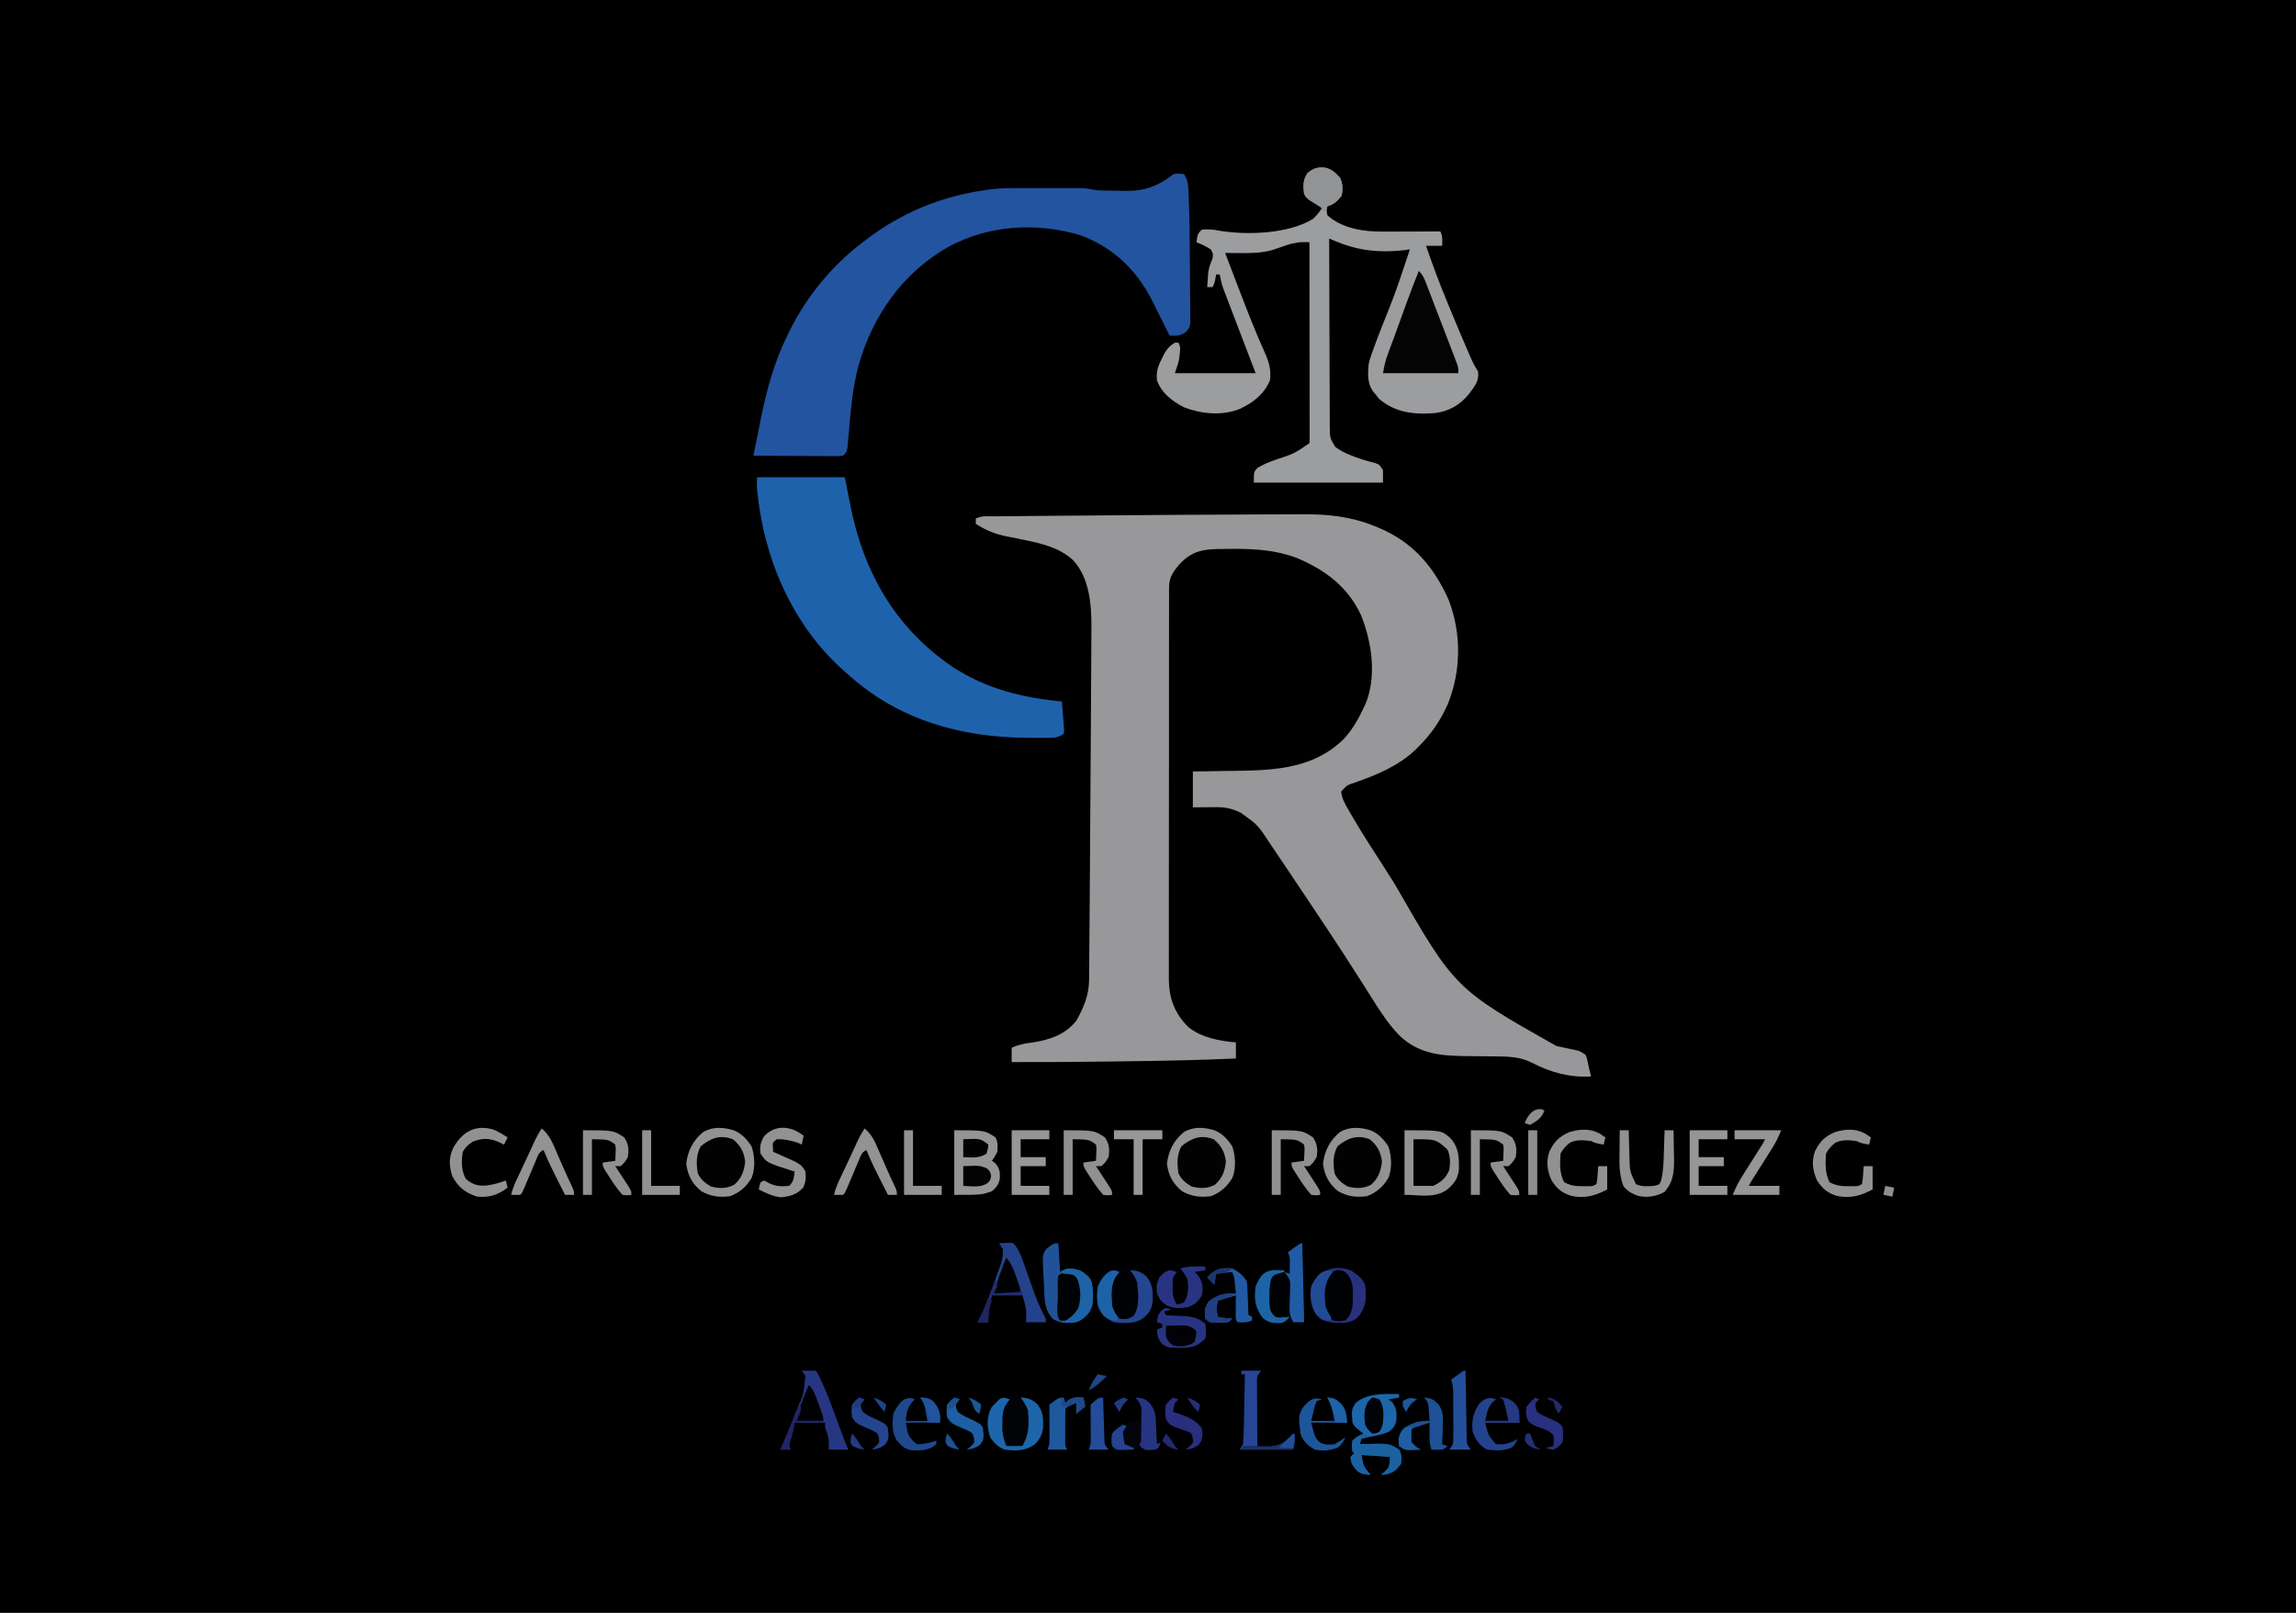 <?xml version="1.0" encoding="UTF-8"?>
<svg version="1.1" xmlns="http://www.w3.org/2000/svg" width="1280" height="899">
<path d="M0 0 C422.4 0 844.8 0 1280 0 C1280 296.67 1280 593.34 1280 899 C857.6 899 435.2 899 0 899 C0 602.33 0 305.66 0 0 Z " fill="#000000" transform="translate(0,0)"/>
<path d="M0 0 C12.278 -0.084 24.556 -0.149 36.834 -0.184 C40.539 -0.195 44.244 -0.213 47.949 -0.237 C52.291 -0.264 56.633 -0.277 60.976 -0.277 C62.538 -0.28 64.101 -0.287 65.663 -0.301 C79.344 -0.412 92.719 1.012 105.492 6.297 C106.244 6.601 106.996 6.906 107.771 7.219 C126.845 15.184 138.623 28.985 146.894 47.668 C153.981 66.301 153.758 87.041 146.328 105.504 C142.18 114.689 137.318 121.896 130.179 129.047 C129.564 129.673 128.95 130.3 128.316 130.945 C118.827 139.926 106.836 144.952 94.669 149.17 C89.988 150.744 89.988 150.744 86.851 154.289 C87.337 158.374 89.189 161.502 91.242 164.984 C91.914 166.158 91.914 166.158 92.6 167.354 C97.901 176.488 103.63 185.356 109.361 194.224 C111.755 197.94 114.122 201.673 116.489 205.407 C150.293 264.155 150.293 264.155 206.862 296.074 C208.84 296.509 210.821 296.934 212.804 297.348 C213.715 297.541 214.627 297.734 215.566 297.934 C216.383 298.101 217.2 298.268 218.041 298.44 C220.179 299.047 220.179 299.047 223.179 301.047 C223.875 302.852 223.875 302.852 224.304 304.922 C224.451 305.6 224.598 306.278 224.75 306.977 C224.891 307.66 225.033 308.343 225.179 309.047 C225.507 310.381 225.839 311.715 226.179 313.047 C214.482 313.763 203.638 310.852 193.367 305.472 C186.458 301.911 179.537 301.909 171.949 301.871 C170.158 301.848 168.367 301.824 166.576 301.799 C163.79 301.764 161.004 301.734 158.217 301.721 C143.382 301.635 130.391 300.963 119.179 290.047 C113.483 284.135 109.136 277.621 104.804 270.672 C103.746 268.998 102.689 267.324 101.629 265.651 C100.899 264.499 100.17 263.346 99.442 262.193 C85.765 240.551 71.439 219.308 57.179 198.047 C56.785 197.458 56.39 196.869 55.984 196.263 C53.557 192.643 51.121 189.031 48.679 185.422 C48.099 184.558 47.519 183.695 46.921 182.806 C40.458 172.917 40.458 172.917 31.054 166.172 C30.227 165.783 29.399 165.393 28.547 164.992 C24.909 163.54 21.768 162.921 17.851 162.949 C17.13 162.952 16.409 162.954 15.667 162.957 C14.763 162.966 13.86 162.975 12.929 162.984 C8.598 163.015 8.598 163.015 4.179 163.047 C4.179 156.447 4.179 149.847 4.179 143.047 C7.158 143.009 10.137 142.972 13.207 142.934 C16.153 142.887 19.099 142.836 22.044 142.784 C24.062 142.751 26.08 142.723 28.098 142.7 C50.119 142.443 71.426 141.345 88.078 125.207 C92.877 120.083 96.199 114.377 99.179 108.047 C99.596 107.19 100.012 106.332 100.441 105.449 C106.764 90.031 104.013 71.311 98.082 56.262 C90.743 40.167 77.991 30.737 62.179 24.047 C48.128 18.856 34.946 18.814 20.179 19.047 C19.467 19.054 18.755 19.061 18.021 19.069 C9.343 19.201 3.636 20.591 -2.567 26.793 C-6.203 30.848 -9.068 34.472 -9.075 40.103 C-9.084 41.308 -9.084 41.308 -9.093 42.536 C-9.087 43.851 -9.087 43.851 -9.081 45.192 C-9.085 46.128 -9.089 47.063 -9.093 48.027 C-9.103 51.17 -9.099 54.313 -9.095 57.456 C-9.1 59.706 -9.105 61.956 -9.111 64.207 C-9.124 70.327 -9.125 76.447 -9.122 82.567 C-9.121 87.676 -9.126 92.785 -9.131 97.894 C-9.143 110.641 -9.142 123.388 -9.135 136.135 C-9.13 147.193 -9.141 158.25 -9.16 169.307 C-9.18 180.668 -9.188 192.03 -9.184 203.391 C-9.182 209.766 -9.185 216.141 -9.199 222.517 C-9.212 228.517 -9.21 234.517 -9.197 240.517 C-9.194 242.715 -9.197 244.914 -9.205 247.112 C-9.216 250.122 -9.207 253.13 -9.195 256.139 C-9.206 257.434 -9.206 257.434 -9.217 258.755 C-9.123 269.461 -5.996 277.969 1.668 285.512 C8.856 291.38 19.13 293.337 28.179 294.047 C28.179 297.017 28.179 299.987 28.179 303.047 C8.317 303.94 -11.53 304.329 -31.409 304.579 C-34.536 304.619 -37.663 304.663 -40.79 304.707 C-59.468 304.969 -78.14 305.115 -96.821 305.047 C-96.821 302.407 -96.821 299.767 -96.821 297.047 C-93.069 295.369 -89.704 294.658 -85.633 294.172 C-75.917 292.735 -67.179 289.931 -60.821 282.047 C-56.689 274.746 -53.73 267.745 -53.662 259.299 C-53.653 258.369 -53.643 257.439 -53.633 256.481 C-53.627 255.47 -53.621 254.459 -53.615 253.417 C-53.605 252.338 -53.596 251.26 -53.585 250.148 C-53.554 246.547 -53.529 242.945 -53.504 239.344 C-53.483 236.789 -53.462 234.235 -53.441 231.68 C-53.378 224.098 -53.325 216.515 -53.273 208.933 C-53.253 206.093 -53.233 203.254 -53.213 200.415 C-53.102 184.7 -53.001 168.985 -52.908 153.27 C-52.851 143.737 -52.786 134.204 -52.713 124.671 C-52.641 115.208 -52.583 105.745 -52.546 96.282 C-52.527 91.574 -52.503 86.868 -52.461 82.161 C-52.423 77.802 -52.405 73.443 -52.402 69.084 C-52.397 67.528 -52.386 65.972 -52.367 64.416 C-52.212 51.075 -53.106 35.219 -62.821 25.047 C-70.611 18.061 -80.474 15.923 -90.453 13.867 C-91.459 13.658 -92.465 13.45 -93.502 13.235 C-95.502 12.827 -97.504 12.435 -99.511 12.06 C-106.035 10.754 -111.209 8.627 -116.821 5.047 C-116.821 4.057 -116.821 3.067 -116.821 2.047 C-113.484 0.379 -109.731 0.866 -106.06 0.841 C-105.144 0.832 -104.229 0.822 -103.285 0.812 C-100.21 0.78 -97.134 0.755 -94.059 0.73 C-91.876 0.71 -89.694 0.688 -87.512 0.667 C-81.612 0.61 -75.712 0.561 -69.812 0.514 C-66.144 0.484 -62.476 0.454 -58.808 0.423 C-42.667 0.289 -26.526 0.174 -10.385 0.07 C-6.923 0.047 -3.462 0.024 0 0 Z " fill="#98989A" transform="translate(660.821,286.953)"/>
<path d="M0 0 C1.011 0.083 2.021 0.165 3.062 0.25 C5.474 3.867 5.501 6.678 5.664 10.879 C5.701 11.695 5.737 12.512 5.775 13.353 C6.276 25.831 6.361 38.321 6.413 50.807 C6.426 53.755 6.454 56.701 6.495 59.648 C6.544 63.256 6.569 66.863 6.576 70.471 C6.586 72.489 6.62 74.508 6.655 76.526 C6.652 77.746 6.649 78.966 6.646 80.222 C6.654 81.293 6.662 82.364 6.671 83.467 C6.062 86.25 6.062 86.25 3.733 88.611 C0.581 90.545 -1.304 90.588 -4.938 90.25 C-5.434 89.246 -5.93 88.242 -6.441 87.207 C-8.233 83.591 -10.045 79.985 -11.865 76.383 C-12.812 74.499 -13.745 72.607 -14.676 70.715 C-23.488 53.406 -36.606 40.989 -54.938 34.25 C-79.45 27.131 -105.74 28.634 -128.338 40.907 C-153.744 55.346 -170.429 79.246 -178.349 107.047 C-181.718 119.649 -182.703 132.673 -183.848 145.626 C-183.962 146.841 -184.075 148.057 -184.191 149.309 C-184.288 150.405 -184.384 151.501 -184.483 152.631 C-184.938 155.25 -184.938 155.25 -186.938 157.25 C-189.076 157.491 -189.076 157.491 -191.754 157.477 C-192.755 157.477 -193.756 157.477 -194.787 157.477 C-196.412 157.461 -196.412 157.461 -198.07 157.445 C-199.177 157.442 -200.284 157.44 -201.425 157.437 C-204.971 157.426 -208.517 157.4 -212.062 157.375 C-214.462 157.365 -216.862 157.356 -219.262 157.348 C-225.154 157.326 -231.046 157.292 -236.938 157.25 C-235.923 152.165 -234.892 147.083 -233.849 142.003 C-233.498 140.284 -233.151 138.564 -232.808 136.843 C-229.594 120.734 -225.346 105.17 -218.062 90.375 C-217.635 89.494 -217.207 88.612 -216.766 87.704 C-207.242 68.458 -193.035 51.22 -175.938 38.25 C-175.417 37.849 -174.897 37.449 -174.36 37.036 C-154.641 21.943 -132.541 12.776 -107.938 9.25 C-106.778 9.077 -105.618 8.905 -104.424 8.727 C-99.158 8.077 -93.912 8.107 -88.613 8.117 C-87.017 8.116 -87.017 8.116 -85.388 8.114 C-83.15 8.114 -80.912 8.115 -78.674 8.12 C-75.25 8.125 -71.827 8.12 -68.404 8.113 C-66.224 8.114 -64.044 8.115 -61.863 8.117 C-60.842 8.115 -59.821 8.113 -58.77 8.111 C-57.337 8.116 -57.337 8.116 -55.876 8.121 C-54.623 8.122 -54.623 8.122 -53.345 8.123 C-50.793 8.258 -48.435 8.721 -45.938 9.25 C-41.524 9.519 -37.109 9.527 -32.688 9.562 C-30.903 9.606 -30.903 9.606 -29.082 9.65 C-18.883 9.724 -12.091 7.161 -3.938 1.25 C-2.938 0.25 -2.938 0.25 0 0 Z " fill="#2354A0" transform="translate(656.938,96.75)"/>
<path d="M0 0 C3.757 0.905 5.576 2.756 8.223 5.535 C9.832 8.754 9.83 12.054 9.223 15.535 C6.688 18.755 5.11 20.239 1.223 21.535 C0.72 23.865 0.72 23.865 1.223 26.535 C9.718 34.112 21.76 35.698 32.68 35.633 C33.583 35.631 34.486 35.63 35.416 35.629 C38.289 35.623 41.162 35.61 44.035 35.598 C45.988 35.593 47.94 35.588 49.893 35.584 C54.669 35.573 59.446 35.556 64.223 35.535 C65.577 38.244 65.288 40.544 65.223 43.535 C62.253 43.535 59.283 43.535 56.223 43.535 C59.918 54.321 63.889 64.94 68.272 75.465 C69.161 77.599 70.043 79.736 70.924 81.873 C73.901 89.077 76.937 96.255 80.039 103.406 C80.329 104.079 80.619 104.751 80.917 105.444 C82.181 108.337 83.465 110.899 85.223 113.535 C85.976 119.046 83.23 121.991 80.074 126.234 C75.235 132.248 68.909 135.826 61.198 136.788 C49.682 137.693 39.34 136.654 30.16 128.973 C29.521 128.168 28.881 127.364 28.223 126.535 C27.645 125.834 27.068 125.133 26.473 124.41 C23.43 119.846 23.782 114.806 24.223 109.535 C24.993 106.192 26.123 103.049 27.348 99.848 C27.666 98.978 27.984 98.107 28.312 97.211 C30.638 90.91 33.142 84.683 35.68 78.465 C39.994 67.674 43.571 56.564 47.223 45.535 C45.428 45.783 45.428 45.783 43.598 46.035 C30.512 47.432 19.243 46.387 7.028 41.47 C6.128 41.108 5.228 40.746 4.301 40.373 C3.615 40.097 2.929 39.82 2.223 39.535 C2.236 54.182 2.279 68.829 2.355 83.476 C2.389 90.277 2.415 97.078 2.418 103.879 C2.422 110.441 2.451 117.002 2.496 123.564 C2.509 126.069 2.513 128.574 2.509 131.079 C2.504 134.585 2.53 138.089 2.563 141.594 C2.55 143.152 2.55 143.152 2.537 144.742 C2.626 150.629 2.626 150.629 5.591 155.627 C8.311 157.599 10.784 158.933 13.91 160.16 C14.953 160.573 15.996 160.985 17.07 161.41 C20.756 162.726 24.465 163.816 28.262 164.762 C30.223 165.535 30.223 165.535 32.223 168.535 C32.223 170.845 32.223 173.155 32.223 175.535 C8.463 175.535 -15.297 175.535 -39.777 175.535 C-39.777 169.535 -39.777 169.535 -37.762 167.344 C-34.32 165.258 -30.816 163.886 -27.027 162.598 C-17.187 159.334 -17.187 159.334 -8.777 153.535 C-8.682 152.08 -8.655 150.621 -8.657 149.163 C-8.656 148.219 -8.654 147.275 -8.653 146.303 C-8.657 145.259 -8.66 144.216 -8.664 143.14 C-8.664 142.048 -8.664 140.955 -8.663 139.83 C-8.664 136.199 -8.672 132.568 -8.68 128.938 C-8.682 126.428 -8.683 123.918 -8.684 121.409 C-8.687 115.466 -8.695 109.523 -8.705 103.58 C-8.718 96.153 -8.723 88.726 -8.729 81.299 C-8.739 68.044 -8.756 54.79 -8.777 41.535 C-14.339 41.419 -14.339 41.419 -19.715 42.594 C-20.383 42.815 -21.05 43.036 -21.738 43.264 C-22.411 43.498 -23.084 43.732 -23.777 43.973 C-25.13 44.435 -26.484 44.892 -27.84 45.344 C-28.429 45.548 -29.018 45.752 -29.625 45.963 C-35.625 47.559 -41.56 47.666 -47.715 47.598 C-48.494 47.593 -49.273 47.589 -50.076 47.584 C-51.977 47.572 -53.877 47.554 -55.777 47.535 C-53.835 52.637 -51.887 57.737 -49.936 62.835 C-49.248 64.631 -48.561 66.428 -47.875 68.224 C-43.363 80.022 -38.778 91.761 -33.573 103.275 C-31.218 108.667 -30.085 112.638 -30.777 118.535 C-34.111 126.327 -40.234 131.084 -47.777 134.535 C-57.681 138.383 -68.966 137.315 -78.777 133.535 C-85.246 130.12 -91.248 125.656 -93.777 118.535 C-94.266 113.699 -93.224 110.639 -91.027 106.348 C-90.517 105.323 -90.006 104.298 -89.48 103.242 C-87.794 100.561 -86.484 99.136 -83.777 97.535 C-83.117 97.535 -82.457 97.535 -81.777 97.535 C-80.564 99.963 -80.785 101.113 -81.09 103.785 C-81.168 104.533 -81.247 105.28 -81.328 106.051 C-81.777 108.535 -81.777 108.535 -83.777 114.535 C-68.927 114.535 -54.077 114.535 -38.777 114.535 C-40.137 110.984 -41.497 107.432 -42.898 103.773 C-44.213 100.332 -45.527 96.89 -46.84 93.448 C-47.753 91.056 -48.668 88.665 -49.584 86.275 C-50.901 82.838 -52.213 79.4 -53.523 75.961 C-54.139 74.359 -54.139 74.359 -54.767 72.725 C-55.148 71.724 -55.528 70.724 -55.92 69.693 C-56.255 68.815 -56.59 67.938 -56.936 67.035 C-57.773 64.548 -58.322 62.117 -58.777 59.535 C-59.437 59.535 -60.097 59.535 -60.777 59.535 C-60.922 60.319 -61.066 61.103 -61.215 61.91 C-61.777 64.535 -61.777 64.535 -62.777 66.535 C-63.767 66.535 -64.757 66.535 -65.777 66.535 C-65.662 64.805 -65.535 63.076 -65.402 61.348 C-65.333 60.385 -65.263 59.422 -65.191 58.43 C-64.774 55.513 -63.917 53.237 -62.777 50.535 C-62.451 47.914 -62.451 47.914 -63.777 45.535 C-66.319 43.887 -68.977 42.677 -71.777 41.535 C-71.027 36.785 -71.027 36.785 -68.777 34.535 C-65.632 34.357 -62.762 34.302 -59.684 35.031 C-44.106 37.732 -20.602 37.032 -6.777 28.535 C-4.74 26.638 -3.358 24.854 -1.777 22.535 C-2.415 22.125 -3.054 21.715 -3.711 21.293 C-4.537 20.754 -5.364 20.215 -6.215 19.66 C-7.039 19.126 -7.862 18.593 -8.711 18.043 C-10.777 16.535 -10.777 16.535 -11.777 14.535 C-12.226 10.05 -12.466 6.825 -9.84 3.035 C-6.266 0.118 -4.494 -0.293 0 0 Z " fill="#9C9D9F" transform="translate(738.777,93.465)"/>
<path d="M0 0 C16.17 0 32.34 0 49 0 C51.312 11.812 51.312 11.812 52.021 15.464 C59.45 52.991 77.01 83.799 108.882 105.623 C127.887 117.98 147.661 122.869 170 125 C170.248 127.958 170.474 130.915 170.688 133.875 C170.76 134.717 170.833 135.559 170.908 136.426 C170.963 137.231 171.018 138.037 171.074 138.867 C171.132 139.611 171.189 140.354 171.249 141.121 C171.167 141.741 171.085 142.361 171 143 C167.372 145.419 165.658 145.258 161.34 145.266 C160.683 145.269 160.025 145.271 159.348 145.274 C157.211 145.279 155.075 145.266 152.938 145.25 C151.845 145.244 151.845 145.244 150.73 145.239 C114.213 145.016 79.838 135.633 52 111 C50.519 109.718 50.519 109.718 49.008 108.41 C19.473 82.455 3.482 44.699 0 6 C0 4.02 0 2.04 0 0 Z " fill="#1F62AC" transform="translate(422,266)"/>
<path d="M0 0 C2.27 2.27 2.913 3.969 4.063 6.953 C4.663 8.5 4.663 8.5 5.276 10.078 C5.703 11.196 6.13 12.313 6.57 13.465 C7.011 14.609 7.452 15.753 7.907 16.932 C8.839 19.355 9.769 21.778 10.696 24.203 C12.119 27.921 13.553 31.636 14.988 35.35 C15.891 37.7 16.794 40.051 17.695 42.402 C18.127 43.518 18.558 44.634 19.002 45.783 C19.396 46.818 19.79 47.852 20.196 48.918 C20.545 49.829 20.894 50.74 21.254 51.679 C22 54 22 54 22 57 C8.14 57 -5.72 57 -20 57 C-19.272 52.632 -18.465 49.297 -16.883 45.258 C-15.902 42.748 -14.979 40.221 -14.062 37.688 C-13.723 36.753 -13.384 35.818 -13.035 34.855 C-12.523 33.442 -12.523 33.442 -12 32 C-11.001 29.251 -10.001 26.502 -9 23.754 C-8.33 21.909 -7.663 20.062 -7 18.215 C-4.794 12.089 -2.459 6.029 0 0 Z " fill="#040404" transform="translate(791,151)"/>
<path d="M0 0 C4.403 1.84 7.223 4.995 9.812 8.938 C11.648 14.444 11.957 20.875 9.906 26.363 C6.986 31.333 3.32 34.58 -2.125 36.688 C-8.312 37.437 -12.644 36.915 -18.188 33.938 C-23.342 29.72 -25.768 25.171 -26.625 18.562 C-25.753 11.334 -22.849 5.608 -17.188 0.938 C-11.796 -2.226 -5.858 -1.821 0 0 Z " fill="#020202" transform="translate(764.188,630.062)"/>
<path d="M0 0 C4.403 1.84 7.223 4.995 9.812 8.938 C11.648 14.444 11.957 20.875 9.906 26.363 C6.986 31.333 3.32 34.58 -2.125 36.688 C-8.312 37.437 -12.644 36.915 -18.188 33.938 C-23.342 29.72 -25.768 25.171 -26.625 18.562 C-25.753 11.334 -22.849 5.608 -17.188 0.938 C-11.796 -2.226 -5.858 -1.821 0 0 Z " fill="#020202" transform="translate(677.188,630.062)"/>
<path d="M0 0 C4.403 1.84 7.223 4.995 9.812 8.938 C11.648 14.444 11.957 20.875 9.906 26.363 C6.986 31.333 3.32 34.58 -2.125 36.688 C-8.312 37.437 -12.644 36.915 -18.188 33.938 C-23.342 29.72 -25.768 25.171 -26.625 18.562 C-25.753 11.334 -22.849 5.608 -17.188 0.938 C-11.796 -2.226 -5.858 -1.821 0 0 Z " fill="#020202" transform="translate(409.188,630.062)"/>
<path d="M0 0 C20.607 0 20.607 0 25.617 4.43 C30.356 9.811 30.412 14.886 30.336 21.762 C29.76 27.316 27.572 29.786 23.484 33.305 C16.241 38.036 8.777 36 0 36 C0 24.12 0 12.24 0 0 Z " fill="#939395" transform="translate(783,630)"/>
<path d="M0 0 C17 0 17 0 23 4 C24.41 6.82 24.245 8.87 24 12 C22.5 14.875 22.5 14.875 21 17 C21.66 17.495 22.32 17.99 23 18.5 C25.317 21.396 25.588 23.354 25.383 27.035 C24.756 30.255 23.415 31.839 21 34 C15 36 15 36 0 36 C0 24.12 0 12.24 0 0 Z " fill="#949496" transform="translate(532,630)"/>
<path d="M0 0 C0.143 5.784 0.285 11.568 0.427 17.352 C0.476 19.32 0.524 21.288 0.573 23.257 C0.643 26.084 0.712 28.911 0.781 31.738 C0.803 32.62 0.825 33.501 0.848 34.409 C0.868 35.23 0.888 36.05 0.908 36.896 C0.926 37.617 0.944 38.339 0.962 39.083 C0.994 40.722 1 42.361 1 44 C-1.875 44.125 -1.875 44.125 -5 44 C-5.66 43.34 -6.32 42.68 -7 42 C-7.99 42.66 -8.98 43.32 -10 44 C-13.066 44.545 -15.932 44.534 -19 44 C-23.069 40.883 -25.618 37.59 -26.371 32.484 C-26.535 25.733 -25.543 21.149 -21 16 C-18.66 14.83 -17.166 14.834 -14.562 14.812 C-13.78 14.798 -12.998 14.784 -12.191 14.77 C-10 15 -10 15 -7 17 C-6.973 15.563 -6.954 14.125 -6.938 12.688 C-6.926 11.887 -6.914 11.086 -6.902 10.262 C-6.903 7.831 -6.903 7.831 -8 5 C-6.856 4.164 -5.71 3.331 -4.562 2.5 C-3.924 2.036 -3.286 1.572 -2.629 1.094 C-1 0 -1 0 0 0 Z " fill="#000102" transform="translate(726,693)"/>
<path d="M0 0 C0.33 5.28 0.66 10.56 1 16 C2.32 15.34 3.64 14.68 5 14 C11.083 14.113 13.889 15.791 18 20 C19.676 24.764 19.518 30.035 19 35 C16.864 39.43 14.61 42.196 10 44 C5.076 44.658 1.316 44.795 -3 42.188 C-8.157 36.547 -7.671 30.63 -7.963 23.376 C-8.062 21.137 -8.209 18.904 -8.357 16.668 C-8.881 6.22 -8.881 6.22 -6.468 2.878 C-2.502 0 -2.502 0 0 0 Z " fill="#205299" transform="translate(590,693)"/>
<path d="M0 0 C4.414 2.249 7.235 4.916 10 9 C10.898 13.947 11.185 19.471 9.012 24.109 C6.04 27.827 2.865 29.777 -1.805 30.336 C-12.289 30.469 -12.289 30.469 -17 26 C-20.601 22.039 -20.5 17.785 -20.355 12.66 C-19.723 7.928 -17.423 5.251 -13.938 2.188 C-9.543 -0.506 -5 -0.616 0 0 Z " fill="#010205" transform="translate(632,707)"/>
<path d="M0 0 C3.375 2.25 6.117 4.15 7.812 7.875 C8.746 14.377 8.637 19.396 4.812 24.875 C2.22 27.9 0.131 28.759 -3.895 29.113 C-8.705 29.228 -12.297 29.266 -16.75 27.312 C-20.854 23.208 -22.327 19.028 -22.625 13.312 C-22.442 8.824 -21.254 6.256 -18.188 2.875 C-12.494 -1.751 -6.977 -2.462 0 0 Z " fill="#000103" transform="translate(753.188,708.125)"/>
<path d="M0 0 C3.778 2.099 6.617 3.884 8.375 7.875 C9.259 13.527 9.15 18.24 6.688 23.438 C3.586 26.707 0.991 28.634 -3.527 29.309 C-14.061 29.322 -14.061 29.322 -18.625 24.875 C-22.16 19.926 -22.486 14.76 -21.625 8.875 C-17.211 -0.116 -9.371 -2.908 0 0 Z " fill="#010306" transform="translate(572.625,779.125)"/>
<path d="M0 0 C0 0.66 0 1.32 0 2 C-1.98 2.33 -3.96 2.66 -6 3 C-5.34 3.454 -4.68 3.908 -4 4.375 C-1.356 7.846 -1.291 10.308 -1.512 14.594 C-2.117 17.578 -3.279 19.312 -5.805 21.051 C-9.789 22.773 -14.01 23.485 -18.27 24.227 C-19.171 24.482 -20.072 24.737 -21 25 C-21.33 25.99 -21.66 26.98 -22 28 C-20.998 27.965 -19.997 27.93 -18.965 27.895 C-5.544 27.568 -5.544 27.568 0 31 C1.444 33.889 1.377 35.796 1 39 C-1.579 42.413 -3.135 43.788 -7.312 44.812 C-8.199 44.874 -9.086 44.936 -10 45 C-9.361 44.464 -8.721 43.928 -8.062 43.375 C-5.421 40.752 -5.421 40.752 -5 35 C-10.28 34.67 -15.56 34.34 -21 34 C-19.939 40.3 -19.939 40.3 -16 45 C-18.959 44.862 -21.208 44.679 -23.512 42.703 C-25.822 40.029 -27 38.601 -27 35 C-26.34 34.34 -25.68 33.68 -25 33 C-25.33 32.67 -25.66 32.34 -26 32 C-26.438 29.188 -26.438 29.188 -26 26 C-23 23.625 -23 23.625 -20 22 C-20.804 21.381 -21.609 20.762 -22.438 20.125 C-25 18 -25 18 -26 16 C-26.573 9.013 -26.573 9.013 -24.375 5.125 C-18.014 -0.566 -8.147 -0.088 0 0 Z " fill="#1C66AB" transform="translate(780,777)"/>
<path d="M0 0 C5.957 -0.391 5.957 -0.391 8 0 C10.902 3.178 12.135 6.652 13.559 10.672 C13.789 11.313 14.019 11.954 14.257 12.615 C14.99 14.658 15.715 16.703 16.438 18.75 C17.389 21.434 18.345 24.117 19.309 26.797 C19.538 27.436 19.768 28.075 20.005 28.734 C21.695 33.355 23.73 37.643 26 42 C26 42.66 26 43.32 26 44 C22.37 44 18.74 44 15 44 C15.041 43.01 15.082 42.02 15.125 41 C15.119 36.273 15.119 36.273 13 29 C7.39 29 1.78 29 -4 29 C-5.246 34.139 -6.273 38.679 -6 44 C-7.98 44 -9.96 44 -12 44 C-11.448 42.973 -10.897 41.945 -10.328 40.887 C-7.558 35.34 -5.5 29.544 -3.426 23.708 C-2.746 21.803 -2.053 19.902 -1.359 18.002 C-0.926 16.791 -0.493 15.58 -0.047 14.332 C0.543 12.688 0.543 12.688 1.146 11.011 C1.969 8.108 2.33 5.989 2 3 C1.34 2.01 0.68 1.02 0 0 Z " fill="#24428B" transform="translate(557,693)"/>
<path d="M0 0 C2.64 0 5.28 0 8 0 C12.168 7.672 15.235 15.659 18.212 23.842 C19.558 27.527 20.936 31.201 22.312 34.875 C22.567 35.559 22.822 36.243 23.084 36.948 C24.417 40.527 24.417 40.527 26 44 C22.37 44 18.74 44 15 44 C15.041 42.948 15.082 41.896 15.125 40.812 C15.007 37.21 14.433 35.224 13 32 C13 31.01 13 30.02 13 29 C7.39 29 1.78 29 -4 29 C-4.495 31.475 -4.495 31.475 -5 34 C-5.368 35.398 -5.742 36.794 -6.125 38.188 C-7.375 41.78 -7.375 41.78 -6 44 C-7.98 44 -9.96 44 -12 44 C-11.484 42.886 -10.969 41.773 -10.438 40.625 C-8.295 35.804 -6.354 30.913 -4.438 26 C-4.145 25.253 -3.852 24.506 -3.551 23.737 C0.949 13.656 0.949 13.656 2 3 C1.34 2.01 0.68 1.02 0 0 Z " fill="#273683" transform="translate(447,764)"/>
<path d="M0 0 C4.403 1.84 7.223 4.995 9.812 8.938 C11.648 14.444 11.957 20.875 9.906 26.363 C6.986 31.333 3.32 34.58 -2.125 36.688 C-8.312 37.437 -12.644 36.915 -18.188 33.938 C-23.342 29.72 -25.768 25.171 -26.625 18.562 C-25.753 11.334 -22.849 5.608 -17.188 0.938 C-11.796 -2.226 -5.858 -1.821 0 0 Z M-18.562 8.875 C-21.151 13.754 -21.034 18.542 -20.188 23.938 C-18.545 27.459 -16.176 29.365 -12.812 31.312 C-7.933 32.474 -4.512 32.574 0.062 30.375 C4.29 26.628 5.558 22.974 6.25 17.438 C5.583 12.102 3.713 8.53 -0.5 5 C-7.555 2.211 -12.934 4.284 -18.562 8.875 Z " fill="#929294" transform="translate(764.188,630.062)"/>
<path d="M0 0 C4.403 1.84 7.223 4.995 9.812 8.938 C11.648 14.444 11.957 20.875 9.906 26.363 C6.986 31.333 3.32 34.58 -2.125 36.688 C-8.312 37.437 -12.644 36.915 -18.188 33.938 C-23.342 29.72 -25.768 25.171 -26.625 18.562 C-25.753 11.334 -22.849 5.608 -17.188 0.938 C-11.796 -2.226 -5.858 -1.821 0 0 Z M-18.562 8.875 C-21.151 13.754 -21.034 18.542 -20.188 23.938 C-18.545 27.459 -16.176 29.365 -12.812 31.312 C-7.933 32.474 -4.512 32.574 0.062 30.375 C4.29 26.628 5.558 22.974 6.25 17.438 C5.583 12.102 3.713 8.53 -0.5 5 C-7.555 2.211 -12.934 4.284 -18.562 8.875 Z " fill="#929294" transform="translate(677.188,630.062)"/>
<path d="M0 0 C4.403 1.84 7.223 4.995 9.812 8.938 C11.648 14.444 11.957 20.875 9.906 26.363 C6.986 31.333 3.32 34.58 -2.125 36.688 C-8.312 37.437 -12.644 36.915 -18.188 33.938 C-23.342 29.72 -25.768 25.171 -26.625 18.562 C-25.753 11.334 -22.849 5.608 -17.188 0.938 C-11.796 -2.226 -5.858 -1.821 0 0 Z M-18.562 8.875 C-21.151 13.754 -21.034 18.542 -20.188 23.938 C-18.545 27.459 -16.176 29.365 -12.812 31.312 C-7.933 32.474 -4.512 32.574 0.062 30.375 C4.29 26.628 5.558 22.974 6.25 17.438 C5.583 12.102 3.713 8.53 -0.5 5 C-7.555 2.211 -12.934 4.284 -18.562 8.875 Z " fill="#929294" transform="translate(409.188,630.062)"/>
<path d="M0 0 C17 0 17 0 23 4 C25.46 7.69 25.692 10.716 25 15 C23.188 18 23.188 18 21 20 C20.01 20 19.02 20 18 20 C18.975 21.481 18.975 21.481 19.969 22.992 C20.813 24.286 21.656 25.581 22.5 26.875 C22.929 27.526 23.359 28.177 23.801 28.848 C27 33.773 27 33.773 27 36 C24.75 36.312 24.75 36.312 22 36 C19.036 32.689 16.638 29.052 14.25 25.312 C13.636 24.36 13.023 23.407 12.391 22.426 C11 20 11 20 11 18 C14.465 17.505 14.465 17.505 18 17 C18.081 15.543 18.139 14.084 18.188 12.625 C18.222 11.813 18.257 11.001 18.293 10.164 C18.196 9.45 18.1 8.736 18 8 C14.204 5.131 14.204 5.131 5 5 C5 15.23 5 25.46 5 36 C3.35 36 1.7 36 0 36 C0 24.12 0 12.24 0 0 Z " fill="#909092" transform="translate(820,630)"/>
<path d="M0 0 C17 0 17 0 23 4 C25.46 7.69 25.692 10.716 25 15 C23.188 18 23.188 18 21 20 C20.01 20 19.02 20 18 20 C18.975 21.481 18.975 21.481 19.969 22.992 C20.813 24.286 21.656 25.581 22.5 26.875 C22.929 27.526 23.359 28.177 23.801 28.848 C27 33.773 27 33.773 27 36 C24.75 36.312 24.75 36.312 22 36 C19.036 32.689 16.638 29.052 14.25 25.312 C13.636 24.36 13.023 23.407 12.391 22.426 C11 20 11 20 11 18 C14.465 17.505 14.465 17.505 18 17 C18.081 15.543 18.139 14.084 18.188 12.625 C18.222 11.813 18.257 11.001 18.293 10.164 C18.196 9.45 18.1 8.736 18 8 C14.204 5.131 14.204 5.131 5 5 C5 15.23 5 25.46 5 36 C3.35 36 1.7 36 0 36 C0 24.12 0 12.24 0 0 Z " fill="#909092" transform="translate(709,630)"/>
<path d="M0 0 C17 0 17 0 23 4 C25.46 7.69 25.692 10.716 25 15 C23.188 18 23.188 18 21 20 C20.01 20 19.02 20 18 20 C18.975 21.481 18.975 21.481 19.969 22.992 C20.813 24.286 21.656 25.581 22.5 26.875 C22.929 27.526 23.359 28.177 23.801 28.848 C27 33.773 27 33.773 27 36 C24.75 36.312 24.75 36.312 22 36 C19.036 32.689 16.638 29.052 14.25 25.312 C13.636 24.36 13.023 23.407 12.391 22.426 C11 20 11 20 11 18 C14.465 17.505 14.465 17.505 18 17 C18.081 15.543 18.139 14.084 18.188 12.625 C18.222 11.813 18.257 11.001 18.293 10.164 C18.196 9.45 18.1 8.736 18 8 C14.204 5.131 14.204 5.131 5 5 C5 15.23 5 25.46 5 36 C3.35 36 1.7 36 0 36 C0 24.12 0 12.24 0 0 Z " fill="#909092" transform="translate(593,630)"/>
<path d="M0 0 C17 0 17 0 23 4 C25.46 7.69 25.692 10.716 25 15 C23.188 18 23.188 18 21 20 C20.01 20 19.02 20 18 20 C18.975 21.481 18.975 21.481 19.969 22.992 C20.813 24.286 21.656 25.581 22.5 26.875 C22.929 27.526 23.359 28.177 23.801 28.848 C27 33.773 27 33.773 27 36 C24.75 36.312 24.75 36.312 22 36 C19.036 32.689 16.638 29.052 14.25 25.312 C13.636 24.36 13.023 23.407 12.391 22.426 C11 20 11 20 11 18 C14.465 17.505 14.465 17.505 18 17 C18.081 15.543 18.139 14.084 18.188 12.625 C18.222 11.813 18.257 11.001 18.293 10.164 C18.196 9.45 18.1 8.736 18 8 C14.204 5.131 14.204 5.131 5 5 C5 15.23 5 25.46 5 36 C3.35 36 1.7 36 0 36 C0 24.12 0 12.24 0 0 Z " fill="#909092" transform="translate(325,630)"/>
<path d="M0 0 C12.556 0 12.556 0 18.875 5.688 C20.676 9.389 20.52 12.967 20 17 C18.162 21.596 15.43 23.864 11 26 C7.37 26 3.74 26 0 26 C0 17.42 0 8.84 0 0 Z " fill="#010101" transform="translate(788,635)"/>
<path d="M0 0 C1.454 0.99 1.454 0.99 2.938 2 C2.607 3.32 2.277 4.64 1.938 6 C-2.812 5.125 -2.812 5.125 -5.062 4 C-9.154 3.485 -13.298 3.056 -17.02 5.047 C-19.156 6.814 -20.817 8.509 -22.062 11 C-22.486 16.472 -22.662 22.049 -20.062 27 C-16.428 28.868 -13.429 29.248 -9.375 29.188 C-8.422 29.181 -7.47 29.175 -6.488 29.168 C-4.053 29.155 -4.053 29.155 -2.062 28 C-1.595 25.644 -1.595 25.644 -1.438 22.938 C-1.363 22.018 -1.288 21.099 -1.211 20.152 C-1.162 19.442 -1.113 18.732 -1.062 18 C0.588 18 2.237 18 3.938 18 C3.938 22.29 3.938 26.58 3.938 31 C-2.793 34.518 -8.58 36.191 -16.184 34.539 C-21.443 32.849 -24.005 30.586 -27.062 26 C-29.523 20.61 -30.25 15.219 -28.188 9.629 C-25.411 4.067 -22.742 1.479 -17.062 -1 C-11.201 -2.73 -5.41 -3.112 0 0 Z " fill="#919193" transform="translate(1040.062,632)"/>
<path d="M0 0 C1.454 0.99 1.454 0.99 2.938 2 C2.607 3.32 2.277 4.64 1.938 6 C-2.812 5.125 -2.812 5.125 -5.062 4 C-9.154 3.485 -13.298 3.056 -17.02 5.047 C-19.156 6.814 -20.817 8.509 -22.062 11 C-22.486 16.472 -22.662 22.049 -20.062 27 C-16.428 28.868 -13.429 29.248 -9.375 29.188 C-8.422 29.181 -7.47 29.175 -6.488 29.168 C-4.053 29.155 -4.053 29.155 -2.062 28 C-1.595 25.644 -1.595 25.644 -1.438 22.938 C-1.363 22.018 -1.288 21.099 -1.211 20.152 C-1.162 19.442 -1.113 18.732 -1.062 18 C0.588 18 2.237 18 3.938 18 C3.938 22.29 3.938 26.58 3.938 31 C-2.793 34.518 -8.58 36.191 -16.184 34.539 C-21.443 32.849 -24.005 30.586 -27.062 26 C-29.523 20.61 -30.25 15.219 -28.188 9.629 C-25.411 4.067 -22.742 1.479 -17.062 -1 C-11.201 -2.73 -5.41 -3.112 0 0 Z " fill="#919193" transform="translate(892.062,632)"/>
<path d="M0 0 C0.99 0.66 1.98 1.32 3 2 C2.67 3.65 2.34 5.3 2 7 C1.361 6.691 0.721 6.381 0.062 6.062 C-3.851 4.705 -7.84 3.902 -12 4 C-14.287 5.839 -14.287 5.839 -14.125 8.625 C-14.084 9.409 -14.043 10.193 -14 11 C-13.42 11.254 -12.84 11.508 -12.242 11.77 C-9.823 12.835 -7.411 13.917 -5 15 C-3.886 15.495 -2.772 15.99 -1.625 16.5 C1.188 18.107 2.521 19.125 4 22 C4.434 25.397 4.197 27.502 2.938 30.688 C-0.444 34.724 -4.374 35.826 -9.5 36.375 C-14.272 35.864 -17.721 34.14 -22 32 C-21.625 30.062 -21.625 30.062 -21 28 C-20.34 27.67 -19.68 27.34 -19 27 C-18.134 27.474 -17.267 27.949 -16.375 28.438 C-12.115 30.41 -9.651 30.388 -5 30 C-2.435 27.435 -2.46 25.523 -2 22 C-2.557 21.83 -3.114 21.66 -3.688 21.484 C-17.629 17.057 -17.629 17.057 -21 12 C-21.519 8.107 -21.138 6.265 -19.312 2.75 C-14.271 -3.245 -6.644 -3.793 0 0 Z " fill="#929293" transform="translate(445,631)"/>
<path d="M0 0 C3.929 0.268 5.549 0.524 8.312 3.438 C10.41 6.622 11.131 8.381 11.316 12.133 C11.358 12.938 11.4 13.744 11.443 14.574 C11.483 15.416 11.522 16.258 11.562 17.125 C11.606 17.974 11.649 18.824 11.693 19.699 C11.8 21.799 11.9 23.9 12 26 C12.66 25.67 13.32 25.34 14 25 C13 28 13 28 11 29 C7.622 29.144 5.226 29.075 2 28 C1.34 28.33 0.68 28.66 0 29 C-1.83 29.121 -3.666 29.175 -5.5 29.188 C-6.48 29.202 -7.459 29.216 -8.469 29.23 C-11 29 -11 29 -13 27 C-13.5 23.688 -13.5 23.688 -13 20 C-8.765 15.568 -4.823 13.107 1.312 12.875 C2.199 12.916 3.086 12.957 4 13 C3.717 5.864 3.717 5.864 0 0 Z " fill="#03050B" transform="translate(633,779)"/>
<path d="M0 0 C1.65 0 3.3 0 5 0 C5.015 0.696 5.029 1.391 5.044 2.108 C5.119 5.281 5.216 8.453 5.312 11.625 C5.335 12.719 5.358 13.814 5.381 14.941 C5.62 22.892 5.62 22.892 9 30 C12.143 31.572 15.558 31.232 19 31 C22.169 30.336 22.169 30.336 23.148 27.711 C24.375 22.367 24.47 17.092 24.625 11.625 C24.664 10.507 24.702 9.39 24.742 8.238 C24.836 5.492 24.922 2.746 25 0 C26.65 0 28.3 0 30 0 C30.088 4.021 30.141 8.041 30.188 12.062 C30.213 13.196 30.238 14.33 30.264 15.498 C30.33 23.053 30.055 28.482 24.938 34.375 C20.256 36.965 15.155 37.77 9.902 36.488 C6.754 35.225 3.916 33.824 2 31 C-0.426 24.558 -0.23 18.382 -0.125 11.562 C-0.116 10.449 -0.107 9.336 -0.098 8.189 C-0.074 5.459 -0.041 2.73 0 0 Z " fill="#919193" transform="translate(903,630)"/>
<path d="M0 0 C0.99 0.33 1.98 0.66 3 1 C1.68 1.33 0.36 1.66 -1 2 C-0.67 2.66 -0.34 3.32 0 4 C2.418 4.236 4.763 4.375 7.188 4.438 C12.655 4.604 17.901 4.901 22 9 C22.508 14.163 22.508 14.163 22 17 C17.782 21.329 14.65 22.185 8.75 22.312 C1.406 22.239 1.406 22.239 -1.75 20.375 C-4.415 17.562 -4.826 15.824 -5 12 C-4.01 11.67 -3.02 11.34 -2 11 C-2 10.34 -2 9.68 -2 9 C-2.99 8.67 -3.98 8.34 -5 8 C-4.663 4.88 -4.379 3.379 -2.125 1.125 C-1.424 0.754 -0.723 0.383 0 0 Z " fill="#273481" transform="translate(650,729)"/>
<path d="M0 0 C6.93 0 13.86 0 21 0 C21 1.65 21 3.3 21 5 C15.72 5 10.44 5 5 5 C5 8.3 5 11.6 5 15 C9.62 15 14.24 15 19 15 C19 16.65 19 18.3 19 20 C14.38 20 9.76 20 5 20 C5 23.63 5 27.26 5 31 C10.28 31 15.56 31 21 31 C21 32.65 21 34.3 21 36 C14.07 36 7.14 36 0 36 C0 24.12 0 12.24 0 0 Z " fill="#969698" transform="translate(942,630)"/>
<path d="M0 0 C6.93 0 13.86 0 21 0 C21 1.65 21 3.3 21 5 C15.72 5 10.44 5 5 5 C5 8.3 5 11.6 5 15 C9.62 15 14.24 15 19 15 C19 16.65 19 18.3 19 20 C14.38 20 9.76 20 5 20 C5 23.63 5 27.26 5 31 C10.28 31 15.56 31 21 31 C21 32.65 21 34.3 21 36 C14.07 36 7.14 36 0 36 C0 24.12 0 12.24 0 0 Z " fill="#969698" transform="translate(564,630)"/>
<path d="M0 0 C8.58 0 17.16 0 26 0 C24.4 4.001 22.832 7.075 20.559 10.668 C19.893 11.726 19.227 12.783 18.541 13.873 C17.847 14.967 17.153 16.061 16.438 17.188 C15.061 19.368 13.684 21.549 12.309 23.73 C11.698 24.694 11.088 25.657 10.459 26.649 C9.01 28.904 9.01 28.904 8 31 C13.61 31 19.22 31 25 31 C25 32.65 25 34.3 25 36 C16.42 36 7.84 36 -1 36 C0.6 31.999 2.168 28.925 4.441 25.332 C5.107 24.274 5.773 23.217 6.459 22.127 C7.153 21.033 7.847 19.939 8.562 18.812 C9.939 16.632 11.316 14.451 12.691 12.27 C13.302 11.306 13.912 10.343 14.541 9.351 C15.99 7.096 15.99 7.096 17 5 C11.39 5 5.78 5 0 5 C0 3.35 0 1.7 0 0 Z " fill="#959597" transform="translate(967,630)"/>
<path d="M0 0 C2.872 1.201 5.375 2.668 7.965 4.395 C7.305 5.715 6.645 7.035 5.965 8.395 C4.954 7.9 3.944 7.405 2.902 6.895 C-2.114 4.771 -6.156 4.672 -11.285 6.645 C-14.1 8.436 -15.339 9.564 -17.035 12.395 C-17.849 17.727 -17.933 22.731 -15.348 27.52 C-11.366 30.748 -8.672 31.604 -3.598 31.145 C0.094 30.632 3.476 29.736 6.965 28.395 C7.295 29.715 7.625 31.035 7.965 32.395 C1.946 36.635 -1.647 37.895 -9.035 37.395 C-15.669 35.221 -19.495 32.209 -22.848 26.082 C-24.746 20.187 -24.926 15.782 -22.348 10.207 C-17.396 1.301 -10.032 -2.985 0 0 Z " fill="#919193" transform="translate(275.035,629.605)"/>
<path d="M0 0 C3.375 2.25 6.117 4.15 7.812 7.875 C8.746 14.377 8.637 19.396 4.812 24.875 C2.22 27.9 0.131 28.759 -3.895 29.113 C-8.705 29.228 -12.297 29.266 -16.75 27.312 C-20.854 23.208 -22.327 19.028 -22.625 13.312 C-22.442 8.824 -21.254 6.256 -18.188 2.875 C-12.494 -1.751 -6.977 -2.462 0 0 Z M-11.875 2.188 C-15.839 6.794 -15.456 11.088 -15.414 16.918 C-15.054 21.616 -13.471 24.592 -10.188 27.875 C-6.73 28.375 -6.73 28.375 -3.188 27.875 C-0.193 24.98 0.745 22.058 0.98 17.914 C0.987 16.787 0.993 15.661 1 14.5 C1.021 12.818 1.021 12.818 1.043 11.102 C0.743 6.907 -0.01 4.013 -3.062 1.062 C-6.845 -1.051 -8.683 -0.559 -11.875 2.188 Z " fill="#27317D" transform="translate(753.188,708.125)"/>
<path d="M0 0 C0.578 0.227 1.155 0.454 1.75 0.688 C1.276 1.286 0.801 1.884 0.312 2.5 C-3.322 7.588 -2.717 13.69 -2.25 19.688 C-0.764 23.537 -0.764 23.537 1.75 26.688 C5.943 27.128 5.943 27.128 9.562 25.312 C13.354 20.125 12.245 12.834 11.75 6.688 C10.73 3.784 9.659 2.133 7.75 -0.312 C11.795 -0.216 14.254 0.669 17.125 3.438 C20.566 7.823 20.532 12.239 20.277 17.648 C19.497 22.144 18.223 23.767 14.75 26.688 C9.833 29.742 4.339 29.294 -1.25 28.688 C-5.705 26.577 -8.476 24.319 -10.25 19.688 C-10.915 14.315 -10.946 10.079 -8.5 5.188 C-3.406 -0.473 -3.406 -0.473 0 0 Z " fill="#244590" transform="translate(622.25,708.312)"/>
<path d="M0 0 C-0.474 0.598 -0.949 1.196 -1.438 1.812 C-4.138 5.593 -4.161 8.786 -4.188 13.312 C-4.202 14.422 -4.216 15.532 -4.23 16.676 C-3.993 20.096 -3.221 22.81 -2 26 C0.97 26 3.94 26 7 26 C10.784 19.406 10.82 13.446 10 6 C8.961 3.162 7.848 1.426 6 -1 C10.084 -0.903 12.503 -0.004 15.375 2.812 C18.671 7.01 18.736 10.991 18.457 16.188 C17.837 20.005 16.657 22.199 14 25 C8.554 28.892 3.485 28.782 -3 28 C-6.845 26.246 -8.444 24.779 -10.875 21.375 C-12.852 15.444 -13.094 10.229 -10.312 4.562 C-4.763 -1.587 -4.763 -1.587 0 0 Z " fill="#1D66AB" transform="translate(563,780)"/>
<path d="M0 0 C3.757 0.905 5.576 2.756 8.223 5.535 C9.832 8.754 9.83 12.054 9.223 15.535 C6.688 18.755 5.11 20.239 1.223 21.535 C0.563 22.525 -0.097 23.515 -0.777 24.535 C-1.437 23.545 -2.097 22.555 -2.777 21.535 C-4.431 20.435 -4.431 20.435 -6.277 19.535 C-9.206 18.046 -9.833 17.452 -11.777 14.535 C-12.296 10.016 -12.471 6.855 -9.84 3.035 C-6.266 0.118 -4.494 -0.293 0 0 Z " fill="#929395" transform="translate(738.777,93.465)"/>
<path d="M0 0 C4.488 3.654 6.216 8.38 8.438 13.562 C9.226 15.363 10.015 17.164 10.805 18.965 C11.181 19.831 11.557 20.697 11.944 21.589 C13.638 25.457 15.431 29.278 17.223 33.102 C18 35 18 35 18 37 C16.35 37 14.7 37 13 37 C4.554 20.292 4.554 20.292 1 12 C-1.845 13.423 -2.119 15.186 -3.348 18.094 C-3.788 19.124 -4.228 20.154 -4.682 21.215 C-5.137 22.299 -5.593 23.383 -6.062 24.5 C-6.968 26.636 -7.876 28.772 -8.785 30.906 C-9.186 31.858 -9.587 32.81 -10 33.791 C-11 36 -11 36 -12 37 C-13.666 37.041 -15.334 37.043 -17 37 C-16.25 33.124 -14.566 29.722 -12.875 26.188 C-12.243 24.853 -11.612 23.518 -10.98 22.184 C-10.655 21.498 -10.329 20.812 -9.994 20.105 C-9.002 18.003 -8.024 15.896 -7.051 13.785 C-6.738 13.109 -6.426 12.432 -6.104 11.736 C-5.504 10.437 -4.906 9.137 -4.31 7.837 C-3.022 5.058 -1.704 2.556 0 0 Z " fill="#939395" transform="translate(482,629)"/>
<path d="M0 0 C4.488 3.654 6.216 8.38 8.438 13.562 C9.226 15.363 10.015 17.164 10.805 18.965 C11.181 19.831 11.557 20.697 11.944 21.589 C13.638 25.457 15.431 29.278 17.223 33.102 C18 35 18 35 18 37 C16.35 37 14.7 37 13 37 C4.554 20.292 4.554 20.292 1 12 C-1.845 13.423 -2.119 15.186 -3.348 18.094 C-3.788 19.124 -4.228 20.154 -4.682 21.215 C-5.137 22.299 -5.593 23.383 -6.062 24.5 C-6.968 26.636 -7.876 28.772 -8.785 30.906 C-9.186 31.858 -9.587 32.81 -10 33.791 C-11 36 -11 36 -12 37 C-13.666 37.041 -15.334 37.043 -17 37 C-16.25 33.124 -14.566 29.722 -12.875 26.188 C-12.243 24.853 -11.612 23.518 -10.98 22.184 C-10.655 21.498 -10.329 20.812 -9.994 20.105 C-9.002 18.003 -8.024 15.896 -7.051 13.785 C-6.738 13.109 -6.426 12.432 -6.104 11.736 C-5.504 10.437 -4.906 9.137 -4.31 7.837 C-3.022 5.058 -1.704 2.556 0 0 Z " fill="#939395" transform="translate(302,629)"/>
<path d="M0 0 C3.63 0 7.26 0 11 0 C10.01 1.485 10.01 1.485 9 3 C8.712 4.916 8.712 4.916 8.773 7.012 C8.773 7.813 8.773 8.614 8.773 9.439 C8.784 10.298 8.794 11.157 8.805 12.043 C8.808 12.927 8.81 13.81 8.813 14.721 C8.824 17.543 8.85 20.365 8.875 23.188 C8.885 25.101 8.894 27.014 8.902 28.928 C8.924 33.619 8.959 38.309 9 43 C10.774 42.867 12.547 42.726 14.32 42.582 C15.308 42.504 16.295 42.427 17.313 42.347 C20.556 41.928 22.445 41.029 25 39 C25.928 38.278 26.856 37.556 27.812 36.812 C28.534 36.214 29.256 35.616 30 35 C29.67 37.97 29.34 40.94 29 44 C19.1 44 9.2 44 -1 44 C-0.34 43.01 0.32 42.02 1 41 C1.241 38.031 1.373 35.148 1.414 32.176 C1.433 31.314 1.453 30.453 1.473 29.565 C1.533 26.815 1.579 24.064 1.625 21.312 C1.663 19.447 1.702 17.582 1.742 15.717 C1.838 11.145 1.922 6.572 2 2 C1.34 2 0.68 2 0 2 C0 1.34 0 0.68 0 0 Z " fill="#264594" transform="translate(692,764)"/>
<path d="M0 0 C0.578 0.227 1.155 0.454 1.75 0.688 C1.111 1.368 0.471 2.049 -0.188 2.75 C-2.576 6.152 -2.929 8.592 -3.25 12.688 C0.71 12.688 4.67 12.688 8.75 12.688 C8.461 11.099 8.172 9.511 7.875 7.875 C7.713 6.982 7.55 6.088 7.383 5.168 C6.838 2.46 6.838 2.46 4.75 -0.312 C7.802 -0.242 9.975 -0.038 12.262 2.102 C15.611 6.458 15.75 7.649 15.75 13.688 C9.48 13.688 3.21 13.688 -3.25 13.688 C-1.962 21.202 -1.962 21.202 2.75 25.688 C6.636 25.782 10.084 24.91 13.75 23.688 C13.75 24.348 13.75 25.008 13.75 25.688 C9.781 29.246 5.498 29.246 0.414 29.109 C-3.829 28.437 -5.419 26.882 -8.25 23.688 C-11.136 18.994 -10.885 14.028 -10.25 8.688 C-8.181 4.549 -5.222 -0.725 0 0 Z " fill="#20488D" transform="translate(508.25,779.312)"/>
<path d="M0 0 C3.704 2.027 5.654 3.48 8 7 C8.319 9.085 8.319 9.085 8.414 11.449 C8.453 12.297 8.491 13.144 8.531 14.018 C8.562 14.899 8.593 15.78 8.625 16.688 C8.664 17.58 8.702 18.473 8.742 19.393 C8.836 21.595 8.922 23.797 9 26 C9.66 26.33 10.32 26.66 11 27 C11 27.66 11 28.32 11 29 C8.268 30.366 6.018 30.128 3 30 C2 29 2 29 1.902 25.84 C1.914 24.552 1.926 23.264 1.938 21.938 C1.947 20.647 1.956 19.357 1.965 18.027 C1.976 17.028 1.988 16.029 2 15 C-2.95 16.485 -2.95 16.485 -8 18 C-9.042 22.615 -9.042 22.615 -8 27 C-6.105 27.465 -6.105 27.465 -3.938 27.625 C-2.638 27.749 -1.339 27.872 0 28 C-2 30 -2 30 -4.531 30.266 C-5.511 30.26 -6.491 30.255 -7.5 30.25 C-8.48 30.255 -9.459 30.26 -10.469 30.266 C-13 30 -13 30 -15 28 C-15.573 23.663 -15.548 21.725 -12.875 18.188 C-8.059 14.523 -3.984 13.715 2 14 C1.858 12.562 1.711 11.125 1.562 9.688 C1.481 8.887 1.4 8.086 1.316 7.262 C1.047 4.839 1.047 4.839 0 2 C-4.455 2.495 -4.455 2.495 -9 3 C-9.33 4.98 -9.66 6.96 -10 9 C-11.32 7.68 -12.64 6.36 -14 5 C-9.609 0.306 -6.439 -0.546 0 0 Z " fill="#215AA3" transform="translate(687,707)"/>
<path d="M0 0 C-0.619 0.495 -1.238 0.99 -1.875 1.5 C-4.75 4.882 -5.135 7.673 -6 12 C-1.71 12 2.58 12 7 12 C6.536 9.865 6.536 9.865 6.062 7.688 C5.888 6.887 5.714 6.086 5.535 5.262 C5.001 2.855 5.001 2.855 4 0 C3.34 -0.33 2.68 -0.66 2 -1 C6.162 -0.806 7.748 -0.23 10.875 2.625 C13 6 13 6 13 13 C6.73 13 0.46 13 -6 13 C-4.332 20.026 -4.332 20.026 0 25 C4.668 25.33 8.111 24.593 12 22 C11.058 24.355 10.429 25.726 8.262 27.109 C3.98 28.796 -0.484 28.537 -5 28 C-9.38 25.627 -11.304 22.642 -13 18 C-13.708 11.727 -12.681 7.193 -9 2 C-5.793 -0.646 -3.942 -1.606 0 0 Z " fill="#23448D" transform="translate(834,780)"/>
<path d="M0 0 C3.532 1.225 4.738 2.626 6.367 5.973 C8.193 11.459 7.687 16.305 5.25 21.5 C3.714 24.414 2.949 25.138 0.062 27.062 C-2.562 27.25 -2.562 27.25 -4.938 27.062 C-7.482 24.518 -6.172 17.545 -6.188 14.125 C-6.208 13.002 -6.229 11.878 -6.25 10.721 C-6.255 9.649 -6.26 8.577 -6.266 7.473 C-6.275 6.484 -6.284 5.495 -6.294 4.477 C-6.176 3.68 -6.059 2.883 -5.938 2.062 C-2.938 0.062 -2.938 0.062 0 0 Z " fill="#000204" transform="translate(595.938,708.938)"/>
<path d="M0 0 C0.892 0.009 1.784 0.018 2.703 0.027 C3.379 0.039 4.054 0.051 4.75 0.062 C4.75 0.723 4.75 1.383 4.75 2.062 C2.77 2.393 0.79 2.723 -1.25 3.062 C-0.59 3.723 0.07 4.383 0.75 5.062 C3.295 8.88 3.636 11.594 2.75 16.062 C0.822 19.474 -0.566 20.75 -4.125 22.375 C-8.785 23.4 -11.925 23.556 -16.438 21.875 C-19.597 19.839 -20.805 18.515 -22.25 15.062 C-22.693 11.518 -22.48 9.57 -21 6.312 C-19.158 3.944 -18.108 2.929 -15.25 2.062 C-13 2.438 -13 2.438 -11.25 3.062 C-12.24 4.548 -12.24 4.548 -13.25 6.062 C-13.567 8.67 -13.567 8.67 -13.5 11.5 C-13.505 12.447 -13.51 13.395 -13.516 14.371 C-13.247 17.088 -12.635 18.737 -11.25 21.062 C-9.3 20.868 -9.3 20.868 -7.25 20.062 C-4.656 15.916 -4.544 11.815 -5.25 7.062 C-6.353 4.707 -7.583 3.094 -9.25 1.062 C-6.095 0.126 -3.284 -0.043 0 0 Z " fill="#283482" transform="translate(667.25,705.938)"/>
<path d="M0 0 C8.91 0 17.82 0 27 0 C27 1.65 27 3.3 27 5 C23.37 5 19.74 5 16 5 C16 15.23 16 25.46 16 36 C14.35 36 12.7 36 11 36 C11 25.77 11 15.54 11 5 C7.37 5 3.74 5 0 5 C0 3.35 0 1.7 0 0 Z " fill="#979799" transform="translate(621,630)"/>
<path d="M0 0 C-0.99 0.33 -1.98 0.66 -3 1 C-4.03 3.56 -4.03 3.56 -4.688 6.562 C-5.121 8.357 -5.554 10.151 -6 12 C-1.71 12 2.58 12 7 12 C6.711 10.598 6.423 9.195 6.125 7.75 C5.881 6.567 5.881 6.567 5.633 5.359 C5.008 3.032 4.152 1.11 3 -1 C6.761 -0.785 7.971 -0.028 10.75 2.625 C13.729 6.038 13.26 7.822 14 13 C7.4 13 0.8 13 -6 13 C-3.899 21.246 -3.899 21.246 -1.188 24.062 C1.829 25.355 3.739 25.457 7 25 C10.328 23.116 10.328 23.116 13 21 C12.034 23.546 11.061 24.946 9 26.75 C4.606 28.581 0.682 28.917 -4 28 C-7.977 25.722 -10.543 23.37 -12 19 C-13.145 9.083 -13.145 9.083 -10.73 4.691 C-7.341 0.724 -5.277 -1.583 0 0 Z " fill="#1E559A" transform="translate(737,780)"/>
<path d="M0 0 C3.625 0.207 4.941 0.946 7.656 3.438 C10.973 7.591 10.562 11.777 10.312 16.875 C10.29 17.754 10.267 18.633 10.244 19.539 C10.186 21.693 10.096 23.847 10 26 C10.99 26.33 11.98 26.66 13 27 C11 29 11 29 7.375 29.125 C6.261 29.084 5.147 29.043 4 29 C2.905 25.715 2.9 23.263 2.938 19.812 C2.947 18.726 2.956 17.639 2.965 16.52 C2.976 15.688 2.988 14.857 3 14 C1.52 14.476 0.041 14.956 -1.438 15.438 C-2.673 15.838 -2.673 15.838 -3.934 16.246 C-5.962 16.822 -5.962 16.822 -7 18 C-7.501 21.374 -7.501 21.374 -7 25 C-4.642 27.472 -4.642 27.472 -2 29 C-3.437 29.054 -4.875 29.093 -6.312 29.125 C-7.513 29.16 -7.513 29.16 -8.738 29.195 C-11 29 -11 29 -14 27 C-14.563 23.381 -14.291 21.521 -12.5 18.312 C-7.948 14.102 -3.131 12.797 3 13 C2.886 11.395 2.758 9.791 2.625 8.188 C2.555 7.294 2.486 6.401 2.414 5.48 C2.134 2.756 2.134 2.756 0 0 Z " fill="#1E5195" transform="translate(794,779)"/>
<path d="M0 0 C0.66 0.66 1.32 1.32 2 2 C1.041 2.155 1.041 2.155 0.062 2.312 C-0.618 2.539 -1.299 2.766 -2 3 C-2.33 3.99 -2.66 4.98 -3 6 C-1.998 5.965 -0.997 5.93 0.035 5.895 C13.456 5.568 13.456 5.568 19 9 C20.444 11.889 20.377 13.796 20 17 C17.421 20.413 15.865 21.788 11.688 22.812 C10.801 22.874 9.914 22.936 9 23 C9.639 22.464 10.279 21.927 10.938 21.375 C13.579 18.752 13.579 18.752 14 13 C8.72 12.67 3.44 12.34 -2 12 C-0.939 18.3 -0.939 18.3 3 23 C0.041 22.862 -2.208 22.679 -4.512 20.703 C-6.822 18.029 -8 16.601 -8 13 C-7.34 12.34 -6.68 11.68 -6 11 C-6.33 10.67 -6.66 10.34 -7 10 C-7.312 7.125 -7.312 7.125 -7 4 C-4.736 1.736 -3.052 1.017 0 0 Z " fill="#1B61A2" transform="translate(761,799)"/>
<path d="M0 0 C0.02 1.226 0.04 2.453 0.06 3.716 C0.136 8.262 0.225 12.807 0.317 17.352 C0.356 19.32 0.391 21.288 0.422 23.257 C0.467 26.084 0.525 28.911 0.586 31.738 C0.597 32.62 0.609 33.501 0.621 34.409 C0.641 35.23 0.661 36.05 0.681 36.896 C0.694 37.617 0.708 38.339 0.722 39.083 C0.907 41.326 0.907 41.326 3 44 C-0.96 44 -4.92 44 -9 44 C-8.34 43.01 -7.68 42.02 -7 41 C-6.817 38.493 -6.744 36.1 -6.77 33.594 C-6.77 32.873 -6.77 32.152 -6.771 31.409 C-6.774 29.885 -6.782 28.362 -6.794 26.839 C-6.812 24.509 -6.815 22.178 -6.814 19.848 C-6.819 18.367 -6.825 16.887 -6.832 15.406 C-6.833 14.709 -6.834 14.012 -6.835 13.294 C-6.865 10.256 -7.031 7.906 -8 5 C-6.856 4.164 -5.71 3.331 -4.562 2.5 C-3.924 2.036 -3.286 1.572 -2.629 1.094 C-1 0 -1 0 0 0 Z " fill="#234F9B" transform="translate(817,764)"/>
<path d="M0 0 C0.143 5.784 0.285 11.568 0.427 17.352 C0.476 19.32 0.524 21.288 0.573 23.257 C0.643 26.084 0.712 28.911 0.781 31.738 C0.803 32.62 0.825 33.501 0.848 34.409 C0.868 35.23 0.888 36.05 0.908 36.896 C0.926 37.617 0.944 38.339 0.962 39.083 C0.994 40.722 1 42.361 1 44 C-0.98 44 -2.96 44 -5 44 C-6.768 40.958 -7.221 38.876 -7.09 35.375 C-7.06 34.068 -7.06 34.068 -7.029 32.734 C-6.968 30.911 -6.903 29.088 -6.834 27.266 C-6.815 26.394 -6.797 25.523 -6.777 24.625 C-6.749 23.834 -6.72 23.042 -6.691 22.227 C-7.076 19.45 -8.185 18.09 -10 16 C-9.01 16.33 -8.02 16.66 -7 17 C-6.973 15.563 -6.954 14.125 -6.938 12.688 C-6.926 11.887 -6.914 11.086 -6.902 10.262 C-6.903 7.831 -6.903 7.831 -8 5 C-6.856 4.164 -5.71 3.331 -4.562 2.5 C-3.924 2.036 -3.286 1.572 -2.629 1.094 C-1 0 -1 0 0 0 Z " fill="#205BA5" transform="translate(726,693)"/>
<path d="M0 0 C1.65 0 3.3 0 5 0 C5 10.23 5 20.46 5 31 C10.28 31 15.56 31 21 31 C21 32.65 21 34.3 21 36 C14.07 36 7.14 36 0 36 C0 24.12 0 12.24 0 0 Z " fill="#929294" transform="translate(504,630)"/>
<path d="M0 0 C1.65 0 3.3 0 5 0 C5 10.23 5 20.46 5 31 C10.28 31 15.56 31 21 31 C21 32.65 21 34.3 21 36 C14.07 36 7.14 36 0 36 C0 24.12 0 12.24 0 0 Z " fill="#929294" transform="translate(358,630)"/>
<path d="M0 0 C0.33 0.99 0.66 1.98 1 3 C1.804 2.257 1.804 2.257 2.625 1.5 C5.594 -0.375 7.553 -0.235 11 0 C11.33 1.65 11.66 3.3 12 5 C10.35 6.32 8.7 7.64 7 9 C7 7.02 7 5.04 7 3 C3.75 4.088 3.75 4.088 1 6 C0.901 7.538 0.869 9.08 0.867 10.621 C0.866 11.556 0.865 12.492 0.863 13.455 C0.867 14.439 0.871 15.423 0.875 16.438 C0.871 17.418 0.867 18.398 0.863 19.408 C0.865 20.813 0.865 20.813 0.867 22.246 C0.868 23.109 0.869 23.972 0.871 24.861 C0.863 27.053 0.863 27.053 2 29 C-1.63 29 -5.26 29 -9 29 C-8.505 27.515 -8.505 27.515 -8 26 C-7.919 24.554 -7.892 23.104 -7.902 21.656 C-7.906 20.822 -7.909 19.988 -7.912 19.129 C-7.925 17.828 -7.925 17.828 -7.938 16.5 C-7.942 15.632 -7.947 14.765 -7.951 13.871 C-7.96 12.26 -7.971 10.648 -7.984 9.037 C-7.997 7.358 -8 5.679 -8 4 C-2.743 0 -2.743 0 0 0 Z " fill="#1E589D" transform="translate(593,779)"/>
<path d="M0 0 C1.226 0.014 1.226 0.014 2.477 0.027 C3.416 0.045 3.416 0.045 4.375 0.062 C4.375 0.393 4.375 0.723 4.375 1.062 C2.952 1.434 2.952 1.434 1.5 1.812 C-1.603 2.733 -1.603 2.733 -2.801 4.672 C-3.954 8.016 -3.927 11.032 -3.938 14.562 C-3.954 15.872 -3.971 17.182 -3.988 18.531 C-3.615 22.156 -3.332 23.659 -0.625 26.062 C1.424 26.543 1.424 26.543 3.562 26.312 C5.45 26.189 5.45 26.189 7.375 26.062 C5.745 28.014 4.805 28.966 2.289 29.531 C-2.054 29.591 -4.006 29.537 -7.562 26.812 C-11.89 21.042 -12.62 16.217 -11.625 9.062 C-9.038 3.004 -6.755 -0.097 0 0 Z " fill="#1B64A6" transform="translate(711.625,707.938)"/>
<path d="M0 0 C2.865 1.714 5.498 3.574 6.645 6.832 C7.602 12.672 7.911 18.11 5.312 23.5 C2.431 26.615 0.281 28.809 -4.098 29.176 C-6.066 29.186 -8.034 29.1 -10 29 C-9.422 28.753 -8.845 28.505 -8.25 28.25 C-4.855 26.364 -2.677 24.185 -0.75 20.812 C0.673 15.477 0.563 10.753 -1.125 5.5 C-2.813 2.711 -2.813 2.711 -6.062 2.188 C-7.032 2.126 -8.001 2.064 -9 2 C-9.66 1.67 -10.32 1.34 -11 1 C-7.199 -1.584 -4.341 -1.123 0 0 Z " fill="#1C63A7" transform="translate(602,708)"/>
<path d="M0 0 C3.929 0.268 5.549 0.524 8.312 3.438 C10.41 6.622 11.131 8.381 11.316 12.133 C11.379 13.341 11.379 13.341 11.443 14.574 C11.483 15.416 11.522 16.258 11.562 17.125 C11.606 17.974 11.649 18.824 11.693 19.699 C11.8 21.799 11.9 23.9 12 26 C12.66 25.67 13.32 25.34 14 25 C13 28 13 28 11 29 C5.577 29.462 5.577 29.462 3.125 27.5 C2.754 27.005 2.382 26.51 2 26 C2.33 25.67 2.66 25.34 3 25 C3.279 21.571 3.232 18.127 3.25 14.688 C3.271 13.724 3.291 12.76 3.312 11.768 C3.32 10.372 3.32 10.372 3.328 8.949 C3.342 7.671 3.342 7.671 3.356 6.366 C2.928 3.521 1.873 2.14 0 0 Z " fill="#263581" transform="translate(633,779)"/>
<path d="M0 0 C0.66 0.33 1.32 0.66 2 1 C1.34 1.66 0.68 2.32 0 3 C-0.141 5.509 -0.141 5.509 1 8 C3.671 9.844 3.671 9.844 6.938 11.188 C12.865 13.865 12.865 13.865 15 16 C15.561 19.057 15.537 21.941 15 25 C12.75 27.625 12.75 27.625 10 29 C7.688 28.75 7.688 28.75 6 28 C7.32 27.67 8.64 27.34 10 27 C10.334 24.126 10.334 24.126 10 21 C7.732 18.448 5.083 17.652 1.938 16.562 C-0.612 15.642 -1.961 15.035 -4 13.188 C-5.388 10.152 -5.539 8.304 -5 5 C-2.5 2.125 -2.5 2.125 0 0 Z " fill="#28317F" transform="translate(856,779)"/>
<path d="M0 0 C0.99 0.33 1.98 0.66 3 1 C2.34 1.66 1.68 2.32 1 3 C0.816 5.49 0.816 5.49 2 8 C4.934 10.066 4.934 10.066 8.5 11.688 C14.895 14.79 14.895 14.79 16 17 C16.573 23.193 16.573 23.193 14.312 26.375 C11.809 28.134 10.018 28.665 7 29 C7.681 28.443 8.361 27.886 9.062 27.312 C11.264 25.19 11.264 25.19 10.992 22.551 C10.194 19.757 10.194 19.757 7.348 18.305 C6.264 17.833 5.179 17.361 4.062 16.875 C-1.81 14.285 -1.81 14.285 -4 11 C-4.375 7.562 -4.375 7.562 -4 4 C-2 1.562 -2 1.562 0 0 Z " fill="#254490" transform="translate(479,779)"/>
<path d="M0 0 C0.99 0.33 1.98 0.66 3 1 C2.34 1.66 1.68 2.32 1 3 C0.352 5.571 0.352 5.571 0 8 C0.866 8.268 1.732 8.536 2.625 8.812 C7.789 10.629 12.712 12.448 16 17 C16.569 20.985 16.671 23.055 14.312 26.375 C11.809 28.134 10.018 28.665 7 29 C7.681 28.443 8.361 27.886 9.062 27.312 C11.285 25.181 11.285 25.181 10.922 22.484 C10.241 19.833 10.241 19.833 7.855 18.777 C6.975 18.5 6.095 18.223 5.188 17.938 C-1.95 15.354 -1.95 15.354 -4 12 C-4.54 9.218 -4.592 6.776 -4 4 C-2 1.5 -2 1.5 0 0 Z " fill="#292E7E" transform="translate(654,779)"/>
<path d="M0 0 C0.99 0.33 1.98 0.66 3 1 C2.34 1.66 1.68 2.32 1 3 C0.816 5.49 0.816 5.49 2 8 C4.934 10.066 4.934 10.066 8.5 11.688 C14.895 14.79 14.895 14.79 16 17 C16.573 23.193 16.573 23.193 14.312 26.375 C11.809 28.134 10.018 28.665 7 29 C7.681 28.443 8.361 27.886 9.062 27.312 C11.264 25.19 11.264 25.19 10.992 22.551 C10.194 19.757 10.194 19.757 7.348 18.305 C6.264 17.833 5.179 17.361 4.062 16.875 C-1.81 14.285 -1.81 14.285 -4 11 C-4.375 7.562 -4.375 7.562 -4 4 C-2 1.562 -2 1.562 0 0 Z " fill="#1E5EA5" transform="translate(532,779)"/>
<path d="M0 0 C0.02 0.772 0.04 1.544 0.06 2.339 C0.155 5.831 0.265 9.321 0.375 12.812 C0.406 14.027 0.437 15.242 0.469 16.494 C0.507 17.658 0.546 18.821 0.586 20.02 C0.617 21.093 0.649 22.167 0.681 23.273 C0.816 26.216 0.816 26.216 3 29 C-0.63 29 -4.26 29 -8 29 C-7.505 27.515 -7.505 27.515 -7 26 C-6.919 24.554 -6.892 23.104 -6.902 21.656 C-6.906 20.822 -6.909 19.988 -6.912 19.129 C-6.925 17.828 -6.925 17.828 -6.938 16.5 C-6.942 15.632 -6.947 14.765 -6.951 13.871 C-6.96 12.26 -6.971 10.648 -6.984 9.037 C-6.997 7.358 -7 5.679 -7 4 C-2.657 0 -2.657 0 0 0 Z " fill="#244C98" transform="translate(615,779)"/>
<path d="M0 0 C1.65 0 3.3 0 5 0 C5 11.88 5 23.76 5 36 C3.35 36 1.7 36 0 36 C0 24.12 0 12.24 0 0 Z " fill="#8D8D8F" transform="translate(852,630)"/>
<path d="M0 0 C0.578 0.227 1.155 0.454 1.75 0.688 C1.276 1.286 0.801 1.884 0.312 2.5 C-3.319 7.584 -2.725 13.694 -2.25 19.688 C-0.92 23.192 -0.92 23.192 0.75 25.688 C0.75 26.348 0.75 27.008 0.75 27.688 C-3.179 27.42 -4.799 27.163 -7.562 24.25 C-10.907 19.171 -10.868 14.683 -10.25 8.688 C-8.181 4.549 -5.222 -0.725 0 0 Z " fill="#1D62A7" transform="translate(622.25,708.312)"/>
<path d="M0 0 C0.578 0.227 1.155 0.454 1.75 0.688 C1.09 1.595 0.43 2.502 -0.25 3.438 C-3.184 8.564 -2.942 13.952 -2.25 19.688 C-0.92 23.192 -0.92 23.192 0.75 25.688 C0.75 26.348 0.75 27.008 0.75 27.688 C-3.09 27.426 -4.794 27.144 -7.562 24.375 C-10.61 19.522 -10.963 14.315 -10.25 8.688 C-8.115 4.569 -5.236 -0.727 0 0 Z " fill="#234A94" transform="translate(741.25,708.312)"/>
<path d="M0 0 C2.916 3.404 4.224 6.914 5.688 11.125 C6.343 12.985 6.343 12.985 7.012 14.883 C8 18 8 18 8 20 C3.05 20 -1.9 20 -7 20 C-5.041 13.142 -2.757 6.577 0 0 Z " fill="#010204" transform="translate(561,701)"/>
<path d="M0 0 C2.083 -0.081 4.166 -0.139 6.25 -0.188 C7.99 -0.24 7.99 -0.24 9.766 -0.293 C13.223 0.02 14.516 0.657 17 3 C16.688 5.875 16.688 5.875 16 9 C11.998 11.668 8.704 11.824 4 11 C1.438 8.875 1.438 8.875 0 6 C-0.056 4.001 -0.064 1.999 0 0 Z " fill="#020206" transform="translate(650,739)"/>
<path d="M0 0 C2.836 2.836 3.774 6.304 5.125 10 C5.402 10.737 5.679 11.475 5.965 12.234 C8 17.728 8 17.728 8 20 C3.05 20 -1.9 20 -7 20 C-5.22 12.969 -3.172 6.522 0 0 Z " fill="#010103" transform="translate(451,772)"/>
<path d="M0 0 C1.875 0.25 1.875 0.25 4 1 C6.642 5.185 6.41 9.209 6 14 C5.25 17 5.25 17 4 19 C2.062 20 2.062 20 0 20 C-1.958 18.477 -2.891 17.218 -4 15 C-4.541 9.986 -4.766 6.198 -2 1.875 C-1.34 1.256 -0.68 0.637 0 0 Z " fill="#010306" transform="translate(765,779)"/>
<path d="M0 0 C9.048 -0.362 9.048 -0.362 13.125 1.188 C15 3 15 3 15.562 5.5 C15 8 15 8 13.324 9.645 C9.138 12.086 4.74 11.169 0 11 C0 7.37 0 3.74 0 0 Z " fill="#030303" transform="translate(537,650)"/>
<path d="M0 0 C9.571 -0.429 9.571 -0.429 14 3 C13.75 5.375 13.75 5.375 13 8 C8.815 10.765 4.854 10.143 0 10 C0 6.7 0 3.4 0 0 Z " fill="#020202" transform="translate(537,635)"/>
<path d="M0 0 C-3.225 1.737 -6.513 2.891 -10 4 C-11.042 8.615 -11.042 8.615 -10 13 C-8.105 13.465 -8.105 13.465 -5.938 13.625 C-4.638 13.749 -3.339 13.873 -2 14 C-4 16 -4 16 -6.531 16.266 C-7.511 16.26 -8.491 16.255 -9.5 16.25 C-10.48 16.255 -11.459 16.26 -12.469 16.266 C-15 16 -15 16 -17 14 C-17.573 9.663 -17.548 7.725 -14.875 4.188 C-10.059 0.523 -5.984 -0.285 0 0 Z " fill="#203E81" transform="translate(689,721)"/>
<path d="M0 0 C4.162 0.194 5.748 0.77 8.875 3.625 C11 7 11 7 11 14 C4.73 14 -1.54 14 -8 14 C-8 13.67 -8 13.34 -8 13 C-3.71 13 0.58 13 5 13 C4.691 11.577 4.381 10.154 4.062 8.688 C3.888 7.887 3.714 7.086 3.535 6.262 C3.001 3.855 3.001 3.855 2 1 C1.34 0.67 0.68 0.34 0 0 Z " fill="#243980" transform="translate(836,779)"/>
<path d="M0 0 C-0.058 0.603 -0.116 1.207 -0.176 1.828 C-0.316 4.304 -0.359 6.544 0 9 C2.318 11.609 2.318 11.609 5 13 C3.563 13.054 2.125 13.093 0.688 13.125 C-0.113 13.148 -0.914 13.171 -1.738 13.195 C-4 13 -4 13 -7 11 C-7.601 7.139 -7.285 5.453 -5.188 2.125 C-3 0 -3 0 0 0 Z " fill="#1E5EA3" transform="translate(787,795)"/>
<path d="M0 0 C3.052 0.071 5.225 0.275 7.512 2.414 C10.48 6.275 11.609 9.006 11 14 C9.02 14 7.04 14 5 14 C4.89 13.408 4.781 12.817 4.668 12.207 C3.741 7.587 2.776 3.912 0 0 Z " fill="#20549C" transform="translate(513,779)"/>
<path d="M0 0 C0.66 0.33 1.32 0.66 2 1 C1.01 2.485 1.01 2.485 0 4 C0.317 7.639 0.317 7.639 1 11 C3.475 11.99 3.475 11.99 6 13 C6 13.33 6 13.66 6 14 C4.375 14.054 2.75 14.093 1.125 14.125 C0.22 14.148 -0.685 14.171 -1.617 14.195 C-4 14 -4 14 -6 12 C-6.5 8.688 -6.5 8.688 -6 5 C-4.178 2.871 -2.34 1.609 0 0 Z " fill="#254391" transform="translate(626,794)"/>
<path d="M0 0 C3.761 0.215 4.971 0.972 7.75 3.625 C10.269 6.879 10.754 9.895 11 14 C9.02 14 7.04 14 5 14 C4.807 13.325 4.613 12.649 4.414 11.953 C4.154 11.061 3.893 10.169 3.625 9.25 C3.37 8.368 3.115 7.487 2.852 6.578 C2.079 4.239 1.164 2.166 0 0 Z " fill="#1E62A8" transform="translate(740,779)"/>
<path d="M0 0 C1.34 4.709 0.096 6.641 -2 11 C2.95 11 7.9 11 13 11 C13 11.33 13 11.66 13 12 C7.72 12 2.44 12 -3 12 C-3.33 13.65 -3.66 15.3 -4 17 C-4.368 18.398 -4.742 19.794 -5.125 21.188 C-6.375 24.78 -6.375 24.78 -5 27 C-6.98 27 -8.96 27 -11 27 C-10.227 25.329 -10.227 25.329 -9.438 23.625 C-5.983 15.88 -3.04 7.915 0 0 Z " fill="#202564" transform="translate(446,781)"/>
<path d="M0 0 C1 3 1 3 0 9 C-9.9 9 -19.8 9 -30 9 C-28 7 -28 7 -26.108 6.821 C-24.978 6.865 -24.978 6.865 -23.824 6.91 C-22.996 6.93 -22.168 6.95 -21.314 6.971 C-19.575 7.031 -17.835 7.097 -16.096 7.166 C-9.682 7.31 -6.438 6.307 -1.688 1.812 C-1.131 1.214 -0.574 0.616 0 0 Z " fill="#183266" transform="translate(721,799)"/>
<path d="M0 0 C0.625 1.75 0.625 1.75 1 4 C0.34 5.32 -0.32 6.64 -1 8 C6.92 7.505 6.92 7.505 15 7 C15 7.66 15 8.32 15 9 C9.39 9 3.78 9 -2 9 C-3.246 14.139 -4.273 18.679 -4 24 C-5.98 24 -7.96 24 -10 24 C-9.464 23.01 -8.928 22.02 -8.375 21 C-4.982 14.263 -2.577 7.078 0 0 Z " fill="#202D6D" transform="translate(555,713)"/>
<path d="M0 0 C0.99 1.485 0.99 1.485 2 3 C2.536 2.505 3.072 2.01 3.625 1.5 C6.594 -0.375 8.553 -0.235 12 0 C12.33 1.65 12.66 3.3 13 5 C11.35 6.32 9.7 7.64 8 9 C8 7.02 8 5.04 8 3 C6.855 3.495 6.855 3.495 5.688 4 C3 5 3 5 0 5 C0 3.35 0 1.7 0 0 Z " fill="#1D4A8B" transform="translate(592,779)"/>
<path d="M0 0 C0.835 0.371 0.835 0.371 1.688 0.75 C0.186 4.954 -2.485 6.641 -6.312 8.75 C-7.303 8.42 -8.293 8.09 -9.312 7.75 C-7.699 3.642 -4.798 -0.519 0 0 Z " fill="#8D8D8F" transform="translate(859.312,618.25)"/>
<path d="M0 0 C-2.762 2.762 -5.207 2.579 -9 3 C-9.33 4.98 -9.66 6.96 -10 9 C-11.32 7.68 -12.64 6.36 -14 5 C-9.489 0.178 -6.526 -0.123 0 0 Z " fill="#1B356E" transform="translate(687,707)"/>
<path d="M0 0 C1.097 3.29 0.8 4.713 0 8 C-2.64 8 -5.28 8 -8 8 C-5.333 5.333 -2.667 2.667 0 0 Z " fill="#214F97" transform="translate(721,799)"/>
<path d="M0 0 C1.65 0.33 3.3 0.66 5 1 C1.89 4.288 -1.016 6.837 -5 9 C-3.751 5.541 -2.325 2.853 0 0 Z " fill="#204589" transform="translate(612,766)"/>
<path d="M0 0 C0.66 0.66 1.32 1.32 2 2 C1.67 2.866 1.34 3.732 1 4.625 C0.013 7.957 -0.164 10.552 0 14 C-1.98 14 -3.96 14 -6 14 C-5.734 13.492 -5.469 12.984 -5.195 12.461 C-3.1 8.378 -1.324 4.413 0 0 Z " fill="#202462" transform="translate(551,723)"/>
<path d="M0 0 C1.65 0.33 3.3 0.66 5 1 C4.67 2.65 4.34 4.3 4 6 C2.35 5.67 0.7 5.34 -1 5 C-0.67 3.35 -0.34 1.7 0 0 Z " fill="#8F8F91" transform="translate(1051,661)"/>
<path d="M0 0 C2.161 2.161 3.433 4.388 5 7 C5.66 7.66 6.32 8.32 7 9 C2.686 8.521 0.834 7.254 -2 4 C-1.34 2.68 -0.68 1.36 0 0 Z " fill="#24296F" transform="translate(650,799)"/>
<path d="M0 0 C0.99 0.33 1.98 0.66 3 1 C2.319 1.619 2.319 1.619 1.625 2.25 C-0.06 4.064 -0.993 5.753 -2 8 C-2.99 6.35 -3.98 4.7 -5 3 C-2.688 1.438 -2.688 1.438 0 0 Z " fill="#213C81" transform="translate(626,779)"/>
<path d="M0 0 C0.66 0 1.32 0 2 0 C2.433 1.114 2.866 2.228 3.312 3.375 C4.699 7.175 4.699 7.175 8 9 C4.845 8.649 3.177 8.135 0.625 6.188 C-1 4 -1 4 -0.75 1.75 C-0.502 1.173 -0.255 0.595 0 0 Z " fill="#233074" transform="translate(851,799)"/>
<path d="M0 0 C3.796 0.542 5.472 2.201 8 5 C7.34 6.32 6.68 7.64 6 9 C4 6 4 6 3.562 3.875 C3.377 3.256 3.191 2.638 3 2 C2.01 1.67 1.02 1.34 0 1 C0 0.67 0 0.34 0 0 Z " fill="#25286F" transform="translate(863,779)"/>
<path d="M0 0 C2.161 2.161 3.433 4.388 5 7 C5.66 7.66 6.32 8.32 7 9 C4.321 8.638 2.39 8.26 0.125 6.75 C-1 5 -1 5 -0.688 2.312 C-0.461 1.549 -0.234 0.786 0 0 Z " fill="#1D5192" transform="translate(528,799)"/>
<path d="M0 0 C2.161 2.161 3.433 4.388 5 7 C5.66 7.66 6.32 8.32 7 9 C4.321 8.638 2.39 8.26 0.125 6.75 C-1 5 -1 5 -0.688 2.312 C-0.461 1.549 -0.234 0.786 0 0 Z " fill="#223A7F" transform="translate(475,799)"/>
<path d="M0 0 C-0.619 0.412 -1.238 0.825 -1.875 1.25 C-4.068 3.056 -4.928 4.409 -6 7 C-8 4 -8 4 -8 1 C-4.933 -0.862 -3.403 -1.215 0 0 Z " fill="#1C599B" transform="translate(790,780)"/>
<path d="M0 0 C2.915 1.074 4.778 1.778 7 4 C6.625 6.625 6.625 6.625 6 9 C3.203 7.601 3.091 5.863 2 3 C1.34 2.01 0.68 1.02 0 0 Z " fill="#1B5796" transform="translate(540,779)"/>
<path d="M0 0 C2.915 1.074 4.778 1.778 7 4 C6.625 6.125 6.625 6.125 6 8 C3.385 5.634 1.736 3.058 0 0 Z " fill="#262E78" transform="translate(662,779)"/>
<path d="M0 0 C2.915 1.074 4.778 1.778 7 4 C6.625 6.125 6.625 6.125 6 8 C3.88 5.385 1.869 2.804 0 0 Z " fill="#22438A" transform="translate(487,779)"/>
<path d="M0 0 C0.99 0.33 1.98 0.66 3 1 C1.188 3.5 1.188 3.5 -1 6 C-1.99 6 -2.98 6 -4 6 C-2.848 3.532 -1.952 1.952 0 0 Z " fill="#1C5191" transform="translate(532,779)"/>
<path d="M0 0 C0.99 0.33 1.98 0.66 3 1 C1.188 3.5 1.188 3.5 -1 6 C-1.99 6 -2.98 6 -4 6 C-2.848 3.532 -1.952 1.952 0 0 Z " fill="#223A7E" transform="translate(479,779)"/>
</svg>
